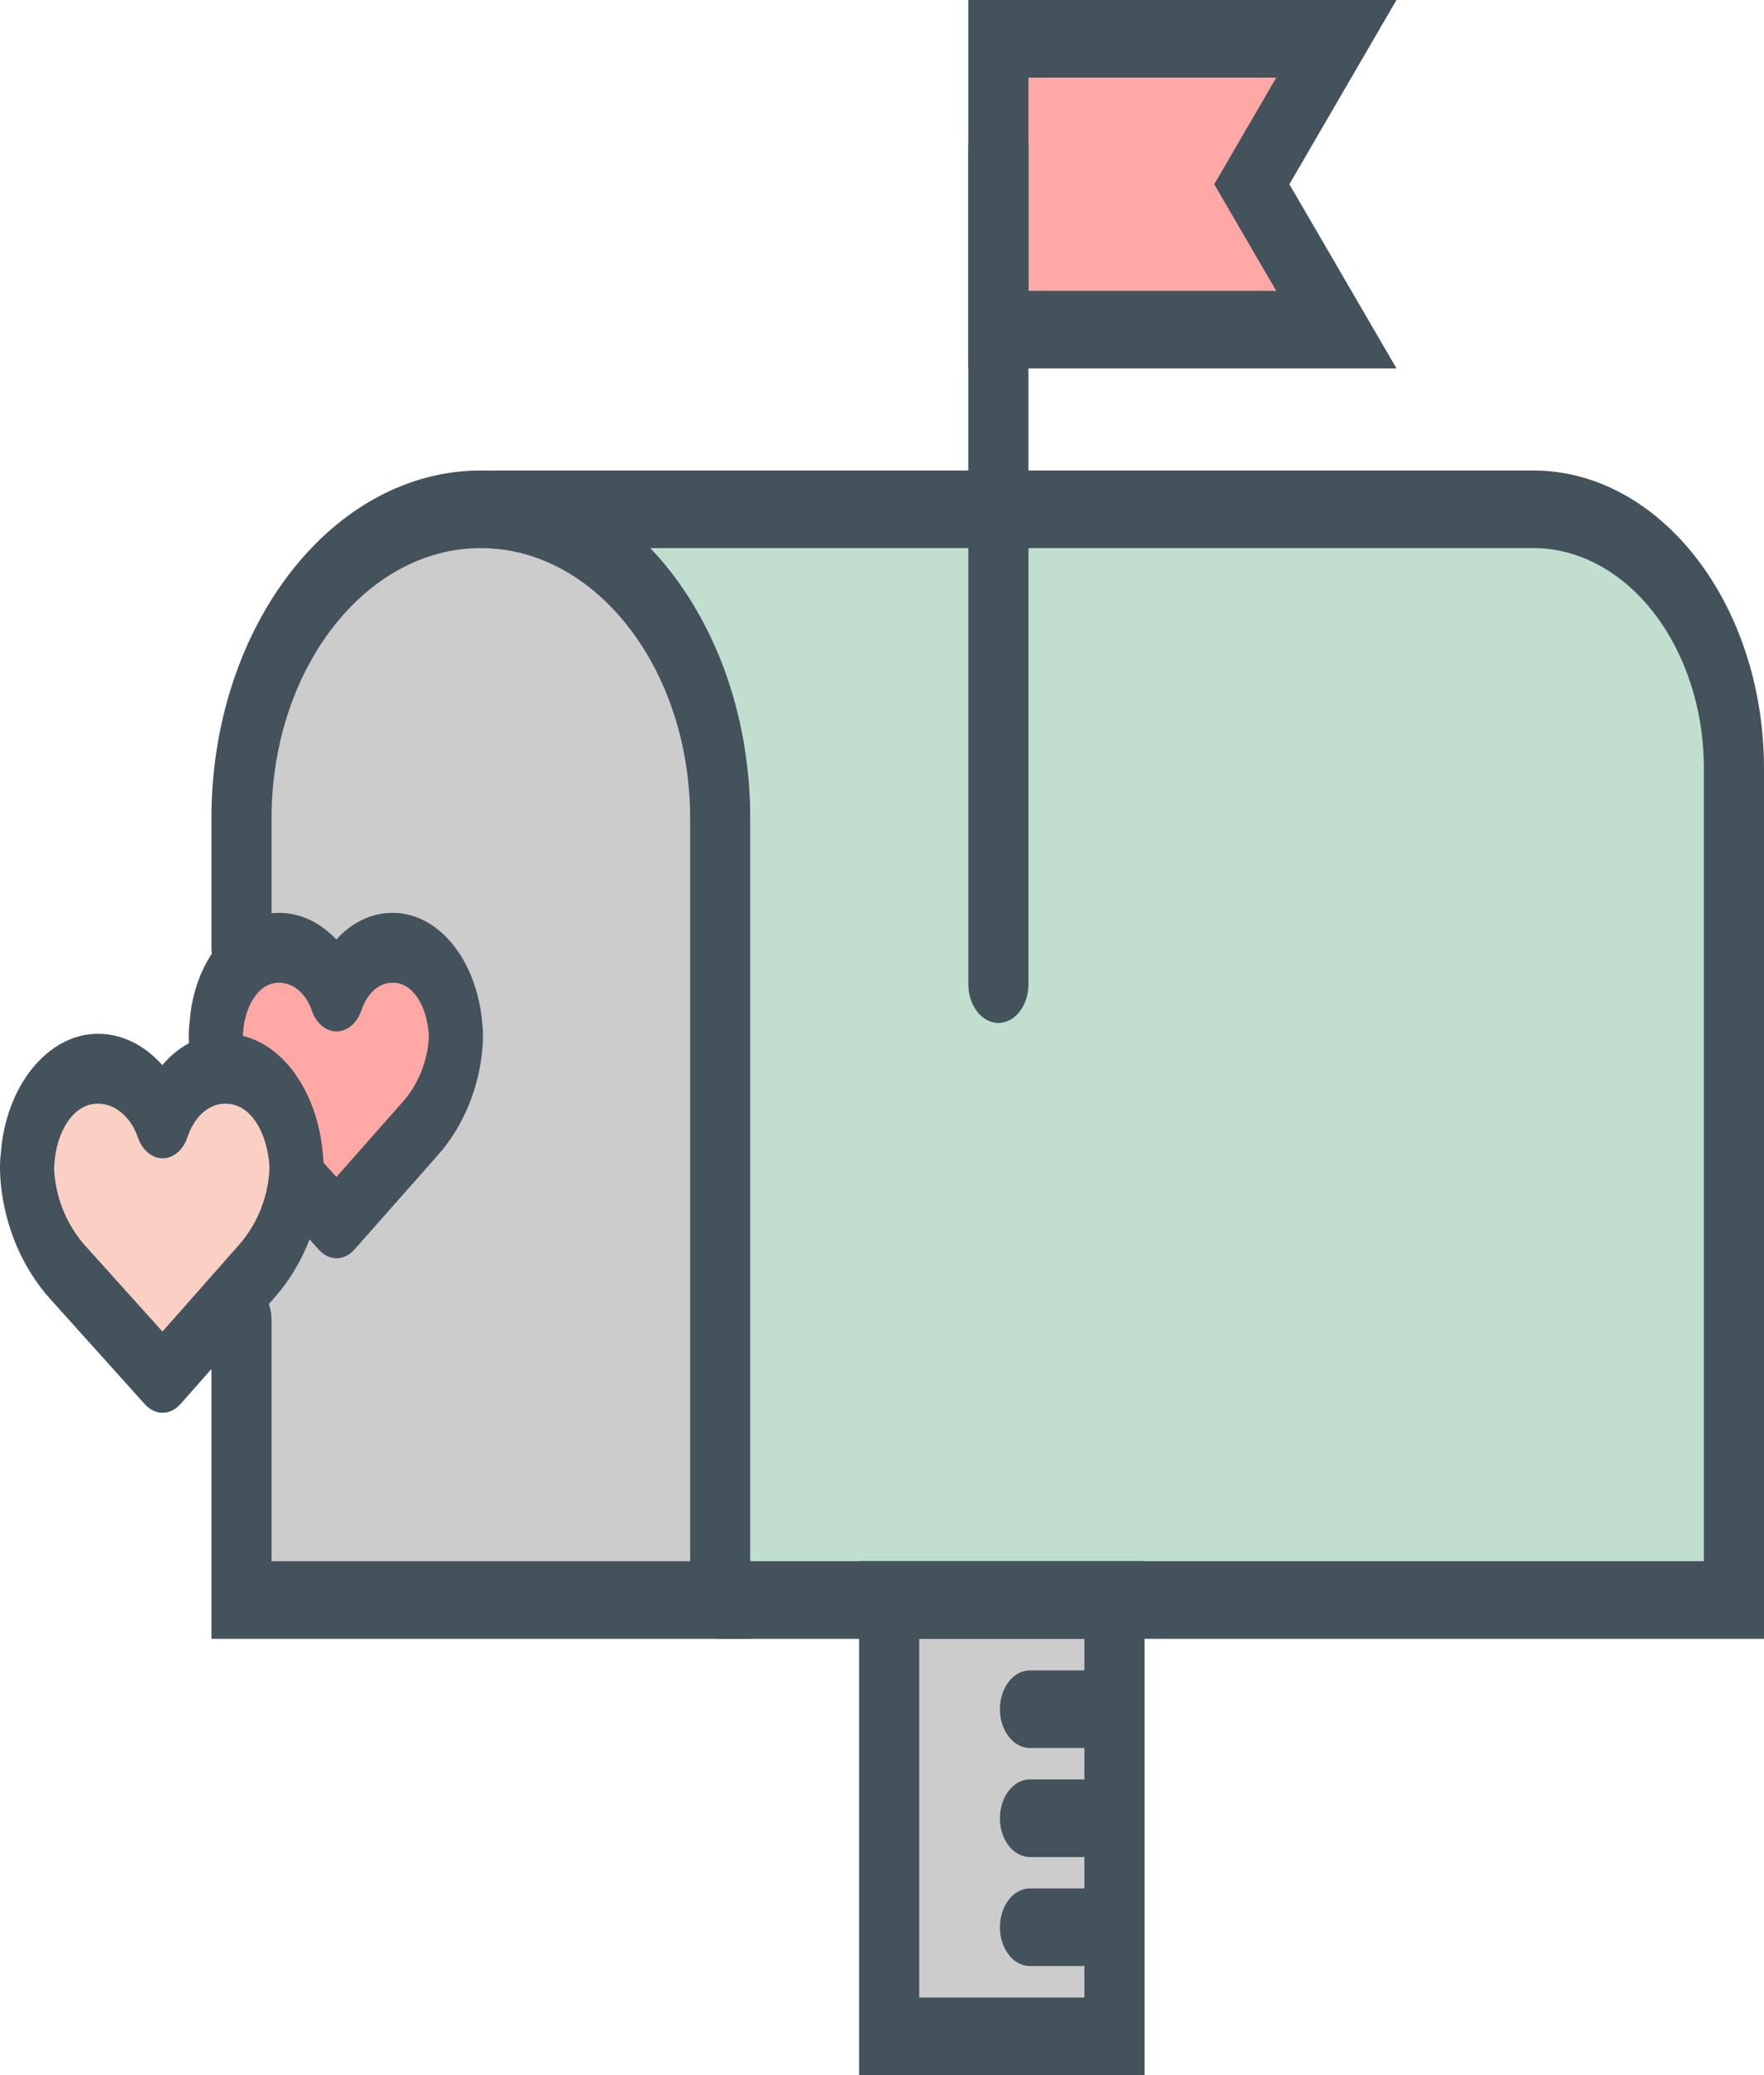 <svg xmlns="http://www.w3.org/2000/svg" width="34" height="40" viewBox="0 0 34 40" fill="none">
    <g clip-path="url(#clip0_88_1911)">
        <path d="M19.244 6.355V0.748H25.758L24.129 3.552L25.758 6.355H19.244Z" fill="#FFA8A6"/>
        <path d="M5.731 22.739L5.705 22.336C5.64 21.497 5.206 20.817 4.628 20.646L4.115 20.494L4.167 19.819C4.237 18.921 4.747 18.269 5.377 18.269C5.859 18.269 6.294 18.638 6.487 19.208C6.682 18.628 7.097 18.269 7.569 18.269C8.204 18.269 8.715 18.943 8.784 19.873H8.783C8.793 20 8.787 20.178 8.741 20.423C8.645 20.928 8.424 21.387 8.101 21.752L6.487 23.579L5.731 22.739Z" fill="#FFA8A6"/>
        <path d="M1.295 24.514C0.983 24.161 0.758 23.735 0.632 23.27H0.404L0.529 22.365C0.593 21.484 1.08 20.601 1.888 20.601C2.428 20.601 2.917 21.014 3.135 21.654C3.354 21.004 3.819 20.601 4.348 20.601C5.061 20.601 5.634 21.356 5.711 22.397C5.718 22.511 5.719 22.719 5.663 23.016C5.555 23.584 5.308 24.099 4.947 24.508L3.135 26.559L1.295 24.514Z" fill="#FBD0C4"/>
        <path d="M4.655 30.842V25.448L4.542 24.971L4.948 24.508C5.151 24.277 5.324 23.995 5.459 23.671L5.812 22.828L6.487 23.581L8.102 21.752C8.424 21.389 8.645 20.929 8.742 20.422C8.802 20.099 8.788 19.899 8.782 19.845C8.71 18.934 8.191 18.269 7.57 18.269C7.304 18.269 7.056 18.379 6.852 18.588L6.486 18.962L6.117 18.594C5.906 18.385 5.644 18.269 5.377 18.269L5.297 18.283L4.655 18.347V15.774C4.655 12.489 6.725 9.817 9.269 9.817C9.308 9.817 9.54 9.834 9.54 9.834C9.985 9.868 10.422 9.983 10.838 10.179C10.982 10.246 11.107 10.315 11.229 10.388C11.382 10.484 11.494 10.561 11.603 10.644L11.666 10.693C11.762 10.769 11.861 10.853 11.957 10.942L12.013 10.996C12.118 11.097 12.204 11.187 12.288 11.281L12.348 11.349C12.449 11.468 12.525 11.561 12.598 11.659L12.664 11.752C12.75 11.875 12.816 11.973 12.878 12.072L12.95 12.197C13.021 12.319 13.078 12.42 13.13 12.524L13.192 12.655C13.259 12.796 13.306 12.897 13.349 13.001C13.37 13.055 13.39 13.107 13.409 13.159C13.468 13.318 13.503 13.413 13.534 13.511C13.554 13.573 13.571 13.635 13.588 13.698L13.058 14.07L13.617 13.802C13.641 13.882 13.663 13.963 13.683 14.044C13.7 14.118 13.713 14.191 13.727 14.262L13.751 14.385C13.766 14.458 13.78 14.53 13.792 14.604C13.806 14.694 13.816 14.788 13.826 14.879L13.84 15.006C13.847 15.064 13.855 15.121 13.859 15.182C13.873 15.375 13.882 15.574 13.882 15.774V30.842H4.655Z" fill="#CCCCCC"/>
        <path d="M21.48 30.842H17.138V39.252H21.48V30.842Z" fill="#CCCCCC"/>
        <path d="M13.882 30.842V15.774C13.882 15.555 13.871 15.339 13.853 15.126L13.829 14.928C13.813 14.783 13.796 14.638 13.772 14.494L13.728 14.278C13.701 14.145 13.673 14.014 13.64 13.887C13.622 13.817 13.602 13.749 13.582 13.682C13.542 13.545 13.503 13.422 13.459 13.299C13.436 13.234 13.411 13.169 13.386 13.103C13.336 12.978 13.286 12.858 13.231 12.74L13.149 12.565C13.087 12.441 13.02 12.321 12.951 12.202L12.874 12.068C12.786 11.926 12.694 11.792 12.597 11.662L12.554 11.601C12.447 11.46 12.328 11.314 12.203 11.181L10.924 9.817H19.244H29.549C31.684 9.817 33.422 12.061 33.422 14.817V30.842H13.882Z" fill="#C0DFCF"/>
        <path d="M14.46 31.59H4.075V25.448C4.075 25.035 4.334 24.7 4.654 24.7C4.975 24.7 5.234 25.035 5.234 25.448V30.094H13.302V15.774C13.302 12.902 11.492 10.565 9.268 10.565C7.043 10.565 5.234 12.902 5.234 15.774V18.268C5.234 18.681 4.975 19.015 4.654 19.015C4.334 19.015 4.075 18.681 4.075 18.268V15.774C4.075 12.077 6.405 9.069 9.268 9.069C12.131 9.069 14.46 12.077 14.46 15.774V31.59Z" fill="#43525B"/>
        <path d="M34 31.59H13.881C13.56 31.59 13.302 31.255 13.302 30.841C13.302 30.428 13.56 30.094 13.881 30.094H32.841V14.817C32.841 12.472 31.364 10.565 29.548 10.565H9.627C9.296 10.633 8.96 10.286 8.96 9.834V9.086L9.539 9.069H29.548C32.003 9.069 34 11.648 34 14.817V31.59Z" fill="#43525B"/>
        <path d="M19.243 19.718C18.923 19.718 18.664 19.383 18.664 18.97V2.851C18.664 2.438 18.923 2.104 19.243 2.104C19.564 2.104 19.823 2.438 19.823 2.851V18.97C19.823 19.383 19.564 19.718 19.243 19.718Z" fill="#43525B"/>
        <path d="M26.917 7.102H18.664V0H26.916L24.852 3.552L26.917 7.102ZM19.823 5.607H24.599L23.404 3.552L24.599 1.496H19.823V5.607Z" fill="#43525B"/>
        <path d="M22.06 40H16.559V30.093H22.06V40ZM17.717 38.504H20.901V31.589H17.717V38.504Z" fill="#43525B"/>
        <path d="M20.938 33.694H19.852C19.532 33.694 19.273 33.359 19.273 32.946C19.273 32.533 19.532 32.198 19.852 32.198H20.938C21.258 32.198 21.517 32.533 21.517 32.946C21.517 33.359 21.258 33.694 20.938 33.694Z" fill="#43525B"/>
        <path d="M20.938 35.796H19.852C19.532 35.796 19.273 35.462 19.273 35.048C19.273 34.636 19.532 34.3 19.852 34.3H20.938C21.258 34.3 21.517 34.636 21.517 35.048C21.517 35.462 21.258 35.796 20.938 35.796Z" fill="#43525B"/>
        <path d="M20.938 37.898H19.852C19.532 37.898 19.273 37.563 19.273 37.15C19.273 36.737 19.532 36.402 19.852 36.402H20.938C21.258 36.402 21.517 36.737 21.517 37.15C21.517 37.563 21.258 37.898 20.938 37.898Z" fill="#43525B"/>
        <path d="M3.134 27.232C3.013 27.232 2.892 27.178 2.794 27.07L0.949 25.018C0.502 24.51 0.199 23.875 0.067 23.177C-0.032 22.649 0.004 22.316 0.017 22.226C0.108 20.944 0.915 19.927 1.888 19.927C2.353 19.927 2.791 20.15 3.128 20.531C3.457 20.146 3.884 19.927 4.348 19.927C5.322 19.927 6.13 20.944 6.226 22.293C6.232 22.316 6.268 22.649 6.169 23.177C6.037 23.878 5.732 24.513 5.289 25.015L3.478 27.065C3.38 27.177 3.257 27.232 3.134 27.232ZM1.888 21.274C1.391 21.274 1.089 21.849 1.049 22.417C1.044 22.46 1.032 22.602 1.081 22.859C1.161 23.288 1.352 23.683 1.634 24.003L3.131 25.667L4.602 24.002C4.883 23.684 5.075 23.289 5.155 22.86C5.204 22.602 5.192 22.46 5.192 22.458C5.147 21.849 4.846 21.274 4.348 21.274C4.024 21.274 3.749 21.517 3.612 21.923C3.53 22.168 3.342 22.327 3.135 22.327C2.928 22.327 2.74 22.169 2.657 21.924C2.522 21.529 2.22 21.274 1.888 21.274Z" fill="#43525B"/>
        <path d="M6.487 24.254C6.365 24.254 6.244 24.199 6.146 24.09L5.537 23.411C5.319 23.168 5.295 22.743 5.483 22.461C5.672 22.179 6.001 22.149 6.218 22.392L6.484 22.688L7.758 21.245C7.999 20.974 8.163 20.634 8.235 20.262C8.274 20.052 8.265 19.933 8.265 19.933C8.227 19.421 7.979 18.942 7.569 18.942C7.304 18.942 7.078 19.142 6.965 19.478C6.881 19.723 6.694 19.881 6.487 19.881H6.486C6.278 19.881 6.091 19.722 6.009 19.476C5.899 19.152 5.651 18.942 5.377 18.942C4.967 18.942 4.719 19.421 4.686 19.894C4.681 19.936 4.672 20.052 4.712 20.263C4.781 20.624 4.609 20.988 4.33 21.077C4.051 21.163 3.768 20.945 3.7 20.583C3.607 20.098 3.642 19.786 3.655 19.703C3.735 18.531 4.479 17.596 5.377 17.596C5.789 17.596 6.177 17.784 6.482 18.11C6.78 17.782 7.159 17.596 7.569 17.596C8.468 17.596 9.211 18.531 9.299 19.771C9.304 19.788 9.338 20.097 9.248 20.581C9.124 21.226 8.847 21.805 8.446 22.259L6.831 24.087C6.732 24.198 6.609 24.254 6.487 24.254Z" fill="#43525B"/>
    </g>
    <defs>
        <clipPath id="clip0_88_1911">
            <rect width="34" height="40" fill="white"/>
        </clipPath>
    </defs>
</svg>
